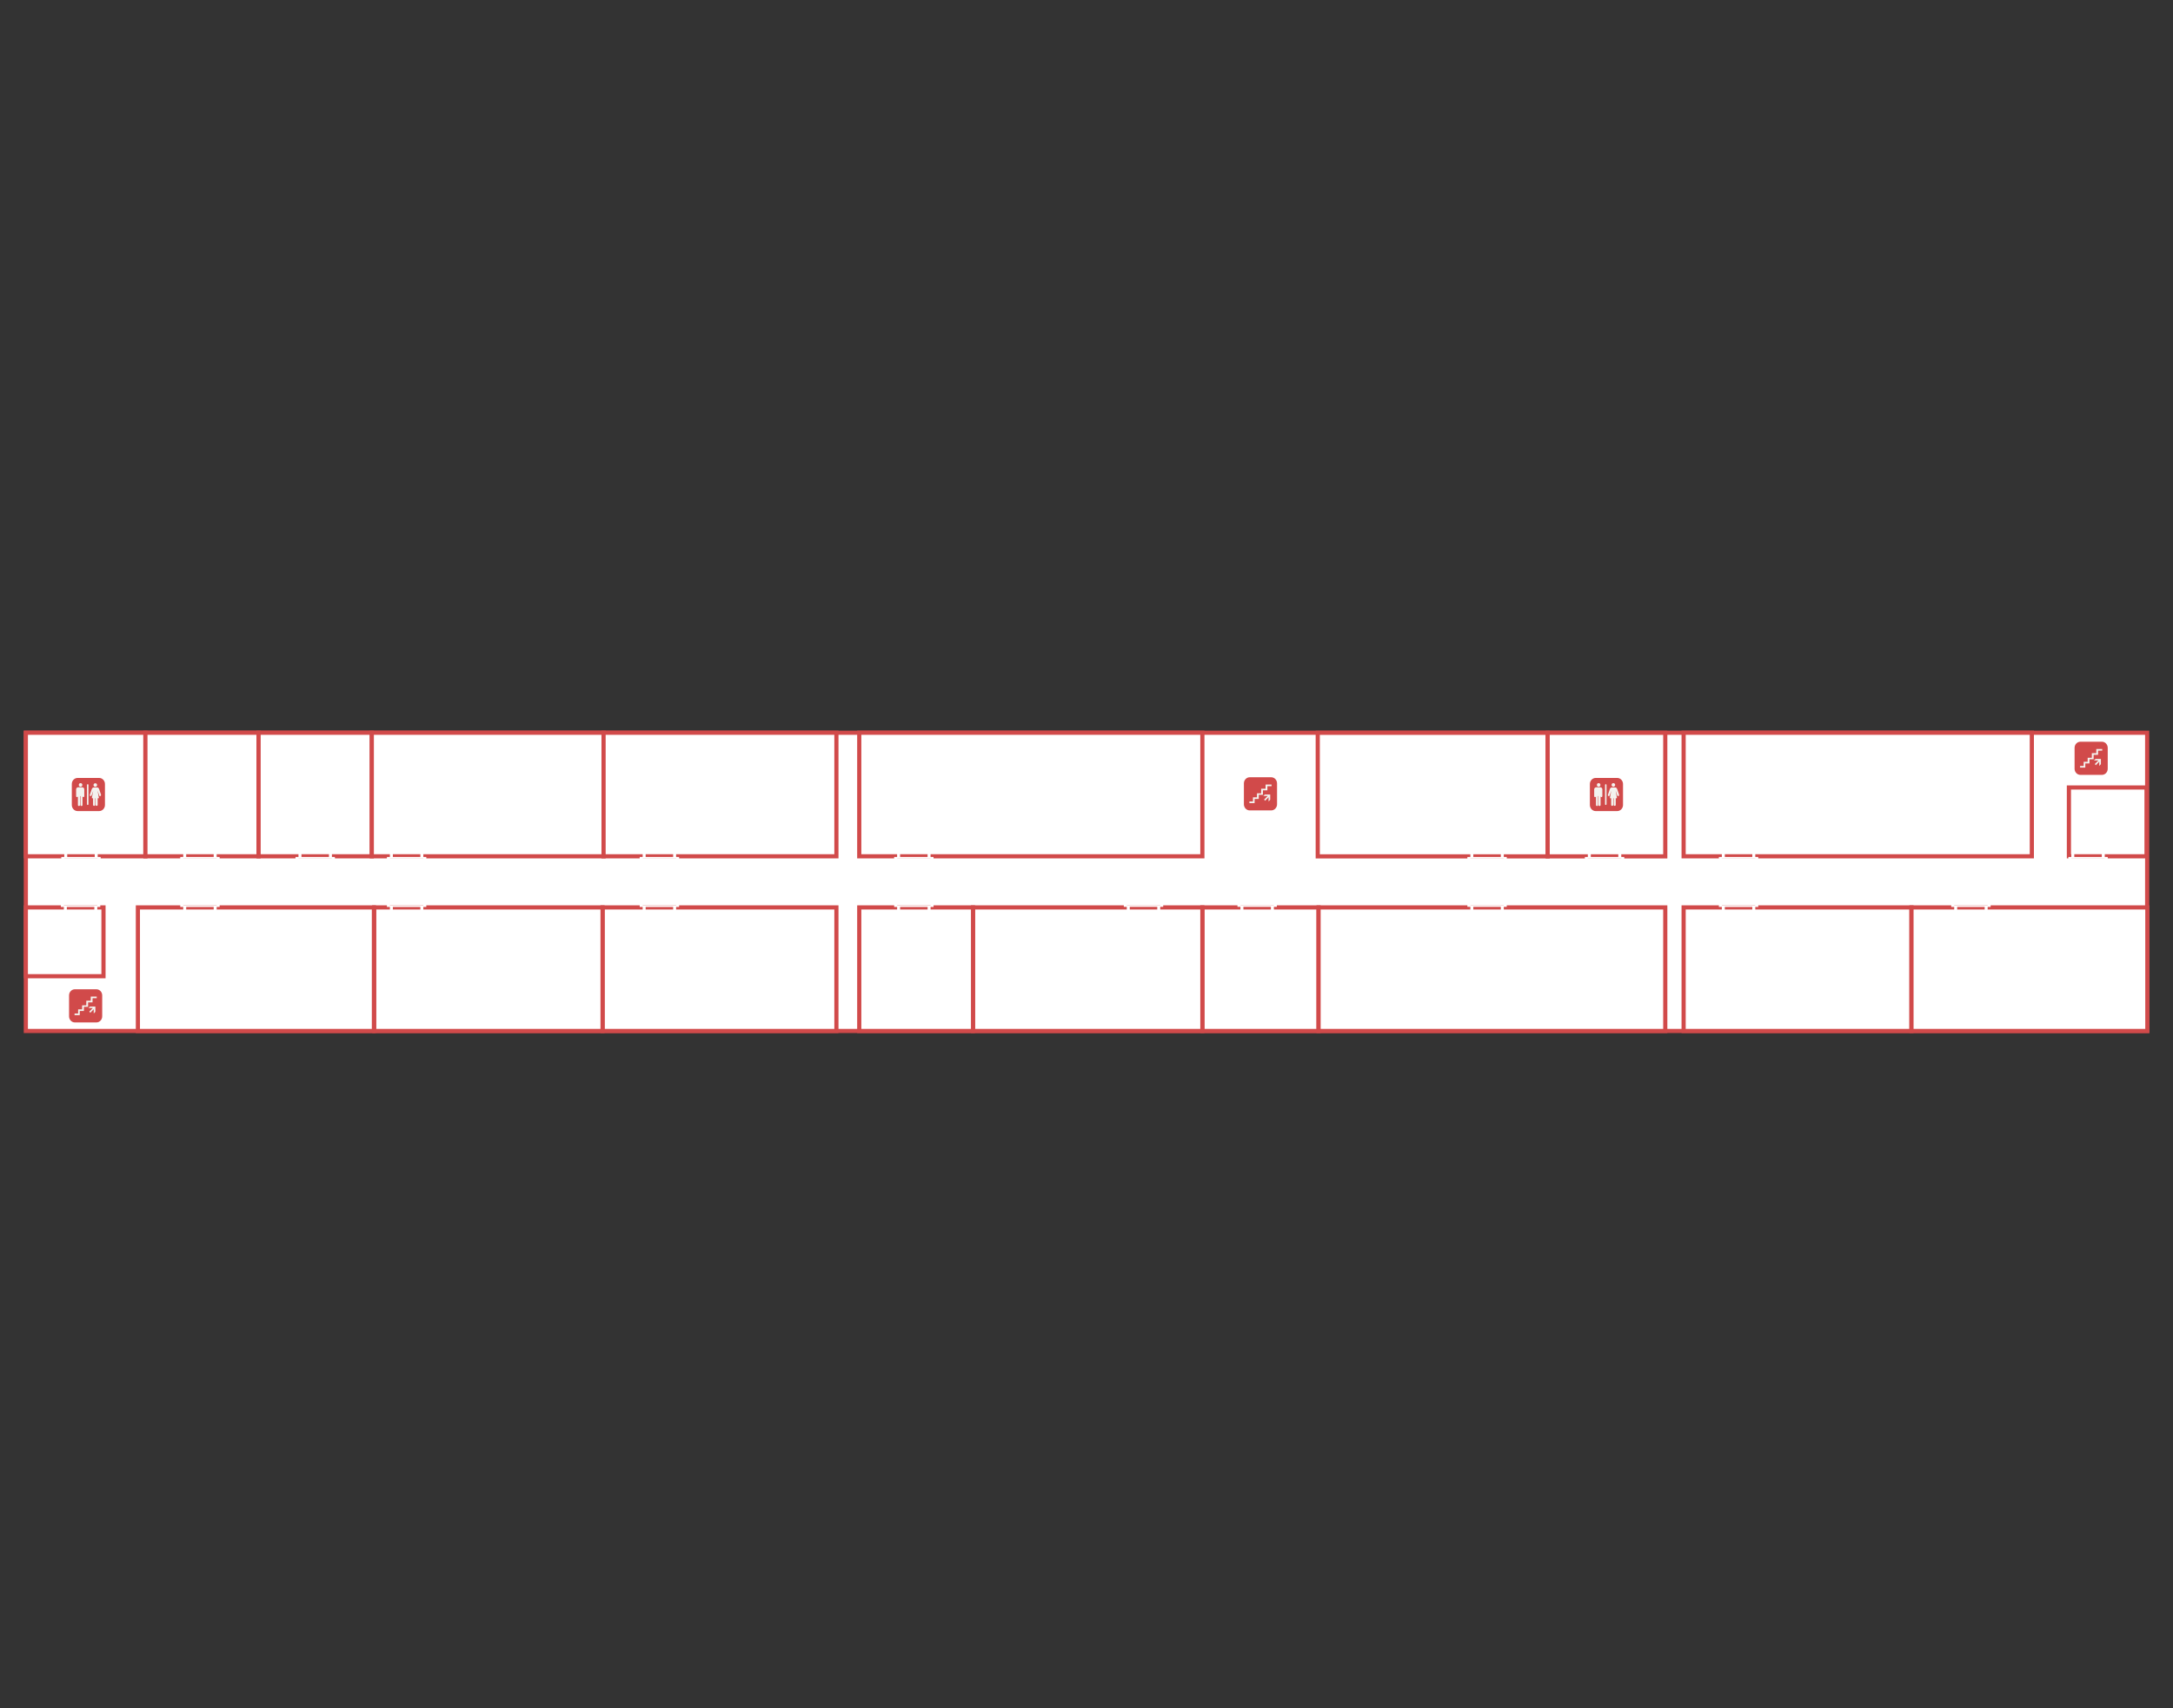 <?xml version="1.0" encoding="UTF-8"?>
<svg id="_Слой_1" xmlns="http://www.w3.org/2000/svg" version="1.1" viewBox="0 0 1461.95 1149.14">
  <rect x="0" y="0" width="1461.95" height="1149.14" fill="#333333" stroke="none"/>
  <!-- Generator: Adobe Illustrator 29.4.0, SVG Export Plug-In . SVG Version: 2.1.0 Build 152)  -->
  <defs>
    <style>
      .st0 {
        stroke: #d14a4a;
        stroke-miterlimit: 10;
        stroke-width: 2.8px;
      }

      .st0, .st1 {
        fill: #fff;
      }

      .st0, .st1, .st2 {
        fill-rule: evenodd;
      }

      .st3 {
        fill: #7fba27;
      }

      .st4 {
        fill: #f3f3ef;
      }

      .st2 {
        fill: #d14a4a;
      }

      .st5 {
        display: none;
      }
    </style>
  </defs>
  <polygon id="main-0-floor" class="st0" points="17.38 693.61 1444.57 693.61 1444.57 492.96 17.38 492.96 17.38 693.61"/>
  <polygon id="open-space-1" class="st0" points="17.38 576.09 97.83 576.09 97.83 492.96 17.38 492.96 17.38 576.09"/>
  <polygon id="open-space-11" class="st0" points="97.83 576.09 173.98 576.09 173.98 492.96 97.83 492.96 97.83 576.09"/>
  <polygon id="open-space-12" class="st0" points="173.98 576.09 250.14 576.09 250.14 492.96 173.98 492.96 173.98 576.09"/>
  <polygon id="open-space-13" class="st0" points="250.14 576.09 406.07 576.09 406.07 492.96 250.14 492.96 250.14 576.09"/>
  <polygon id="open-space-14" class="st0" points="406.07 576.09 562.72 576.09 562.72 492.96 406.07 492.96 406.07 576.09"/>
  <polygon id="open-space-15" class="st0" points="578.09 576.09 808.93 576.09 808.93 492.96 578.09 492.96 578.09 576.09"/>
  <polygon id="_x30_18" class="st0" points="808.93 693.61 887.11 693.61 887.11 610.48 808.93 610.48 808.93 693.61"/>
  <polygon id="_x30_181" class="st0" points="887.11 693.61 1120.36 693.61 1120.36 610.48 887.11 610.48 887.11 693.61"/>
  <polygon id="_x30_182" class="st0" points="1132.71 693.61 1286.01 693.61 1286.01 610.48 1132.71 610.48 1132.71 693.61"/>
  <polygon id="_x30_183" class="st0" points="1286.01 693.61 1444.69 693.61 1444.69 610.48 1286.01 610.48 1286.01 693.61"/>
  <polygon id="_x30_184" class="st0" points="654.63 693.61 808.93 693.61 808.93 610.48 654.63 610.48 654.63 693.61"/>
  <polygon id="_x30_185" class="st0" points="578.09 693.61 654.63 693.61 654.63 610.48 578.09 610.48 578.09 693.61"/>
  <polygon id="_x30_186" class="st0" points="405.39 693.61 562.72 693.61 562.72 610.48 405.39 610.48 405.39 693.61"/>
  <polygon id="_x30_187" class="st0" points="251.76 693.61 405.39 693.61 405.39 610.48 251.76 610.48 251.76 693.61"/>
  <polygon id="_x30_188" class="st0" points="92.77 693.61 251.56 693.61 251.56 610.48 92.77 610.48 92.77 693.61"/>
  <polygon id="_x30_09" class="st0" points="1132.71 576.09 1366.98 576.09 1366.98 492.96 1132.71 492.96 1132.71 576.09"/>
  <polygon id="_x30_13" class="st0" points="886.55 576.14 1041.23 576.14 1041.23 493.01 886.55 493.01 886.55 576.14"/>
  <polygon id="_x30_131" class="st0" points="1041.23 576.14 1120.36 576.14 1120.36 493.01 1041.23 493.01 1041.23 576.14"/>
  <polygon id="open-space-16" class="st0" points="17.38 656.77 69.62 656.77 69.62 610.48 17.38 610.48 17.38 656.77"/>
  <polygon id="open-space-17" class="st0" points="1391.92 576.09 1444.15 576.09 1444.15 529.8 1391.92 529.8 1391.92 576.09"/>
  <g id="icons">
    <g id="toilet-icon">
      <path class="st2" d="M52.21,523.37h14.5c2.2,0,3.9,1.9,3.9,4.1v14.1c0,2.3-1.8,4.1-3.9,4.1h-14.5c-2.2,0-3.9-1.9-3.9-4.1v-14.1c0-2.3,1.8-4.1,3.9-4.1Z"/>
      <path class="st4" d="M55.91,529.67h-3.3c-.8,0-1.4.6-1.4,1.4v4.6c0,.3.2.6.6.6h0c.3,0,.6-.3.6-.6v-4.6h0v10.5c0,.4.3.7.7.7s.7-.3.7-.7v-6h.3v6c0,.4.3.7.7.7s.7-.3.7-.7v-10.5h0v4.6c0,.3.3.6.6.6h0c.3,0,.6-.3.6-.6v-4.6h0c0-.8-.6-1.4-1.4-1.4h.6Z"/>
      <circle class="st4" cx="54.21" cy="528.07" r="1.2"/>
      <path class="st4" d="M68.01,534.77s-1.1-3.2-1.3-3.8c-.3-.8-.7-1.2-1.4-1.2h-2.2c-.6,0-1.1.4-1.4,1.2-.2.5-1.3,3.7-1.3,3.8,0,.3,0,.7.4.8.3,0,.7,0,.8-.4,0,0,.7-2,1.1-3.1,0,.3,0-.3-.9,4.6,0,.2,0,.4.3.4h.5v4.4c0,.4.3.7.7.7s.7-.3.7-.7v-4.4h.3v4.4c0,.4.3.7.7.7s.7-.3.7-.7v-4.4h.5c.2,0,.4-.2.3-.4-.9-4.9-.8-4.3-.8-4.6.4,1.1,1,3,1,3.1,0,.3.5.5.8.4s.5-.4.4-.8h.1Z"/>
      <circle class="st4" cx="64.12" cy="528.13" r="1.2" transform="translate(-467.77 539.22) rotate(-84.27)"/>
      <path class="st4" d="M59.01,527.57c-.3,0-.5.2-.5.5v13c0,.3.2.5.5.5s.5-.2.5-.5v-13c0-.3-.2-.5-.5-.5Z"/>
    </g>
    <g id="toilet-icon1">
      <path class="st2" d="M1073.54,523.37h14.5c2.2,0,3.9,1.9,3.9,4.1v14.1c0,2.3-1.8,4.1-3.9,4.1h-14.5c-2.2,0-3.9-1.9-3.9-4.1v-14.1c0-2.3,1.8-4.1,3.9-4.1Z"/>
      <path class="st4" d="M1077.24,529.67h-3.3c-.8,0-1.4.6-1.4,1.4v4.6c0,.3.2.6.6.6h0c.3,0,.6-.3.6-.6v-4.6h0v10.5c0,.4.3.7.7.7s.7-.3.7-.7v-6h.3v6c0,.4.3.7.7.7s.7-.3.7-.7v-10.5h0v4.6c0,.3.3.6.6.6h0c.3,0,.6-.3.6-.6v-4.6h0c0-.8-.6-1.4-1.4-1.4h.6Z"/>
      <circle class="st4" cx="1075.54" cy="528.07" r="1.2"/>
      <path class="st4" d="M1089.34,534.77s-1.1-3.2-1.3-3.8c-.3-.8-.7-1.2-1.4-1.2h-2.2c-.6,0-1.1.4-1.4,1.2-.2.5-1.3,3.7-1.3,3.8,0,.3,0,.7.4.8.3,0,.7,0,.8-.4,0,0,.7-2,1.1-3.1,0,.3,0-.3-.9,4.6,0,.2,0,.4.3.4h.5v4.4c0,.4.3.7.7.7s.7-.3.7-.7v-4.4h.3v4.4c0,.4.3.7.7.7s.7-.3.7-.7v-4.4h.5c.2,0,.4-.2.3-.4-.9-4.9-.8-4.3-.8-4.6.4,1.1,1,3,1,3.1,0,.3.5.5.8.4s.5-.4.4-.8h.1Z"/>
      <circle class="st4" cx="1085.44" cy="528.07" r="1.2"/>
      <path class="st4" d="M1080.34,527.57c-.3,0-.5.2-.5.5v13c0,.3.2.5.5.5s.5-.2.5-.5v-13c0-.3-.2-.5-.5-.5Z"/>
    </g>
    <g id="stairs-icon_29">
      <path class="st2" d="M840.77,522.92h14.5c2.2,0,3.9,1.9,3.9,4.1v14.1c0,2.3-1.8,4.1-3.9,4.1h-14.5c-2.2,0-3.9-1.9-3.9-4.1v-14.1c0-2.3,1.8-4.1,3.9-4.1Z"/>
      <polygon class="st4" points="854.57 535.52 854.57 534.52 853.47 534.52 850.97 534.52 849.87 535.52 852.87 535.52 850.47 537.92 851.17 538.72 853.47 536.32 853.47 539.22 854.57 538.02 854.57 535.52"/>
      <polygon class="st4" points="844.07 537.52 846.87 537.52 846.87 534.72 849.67 534.72 849.67 531.72 852.67 531.72 852.67 528.92 855.47 528.92 855.47 527.82 851.47 527.82 851.47 530.62 848.47 530.62 848.47 533.72 845.67 533.72 845.67 536.42 842.97 536.42 842.97 539.22 840.57 539.22 840.57 540.32 844.07 540.32 844.07 537.52"/>
    </g>
    <g id="stairs-icon_291">
      <path class="st2" d="M1399.64,499.01h14.5c2.2,0,3.9,1.9,3.9,4.1v14.1c0,2.3-1.8,4.1-3.9,4.1h-14.5c-2.2,0-3.9-1.9-3.9-4.1v-14.1c0-2.3,1.8-4.1,3.9-4.1Z"/>
      <polygon class="st4" points="1413.44 511.61 1413.44 510.61 1412.34 510.61 1409.84 510.61 1408.74 511.61 1411.74 511.61 1409.34 514.01 1410.04 514.81 1412.34 512.41 1412.34 515.31 1413.44 514.11 1413.44 511.61"/>
      <polygon class="st4" points="1402.94 513.61 1405.74 513.61 1405.74 510.81 1408.54 510.81 1408.54 507.81 1411.54 507.81 1411.54 505.01 1414.34 505.01 1414.34 503.91 1410.34 503.91 1410.34 506.71 1407.34 506.71 1407.34 509.81 1404.54 509.81 1404.54 512.51 1401.84 512.51 1401.84 515.31 1399.44 515.31 1399.44 516.41 1402.94 516.41 1402.94 513.61"/>
    </g>
    <g id="stairs-icon_292">
      <path class="st2" d="M50.36,665.56h14.5c2.2,0,3.9,1.9,3.9,4.1v14.1c0,2.3-1.8,4.1-3.9,4.1h-14.5c-2.2,0-3.9-1.9-3.9-4.1v-14.1c0-2.3,1.8-4.1,3.9-4.1Z"/>
      <polygon class="st4" points="64.16 678.16 64.16 677.16 63.06 677.16 60.56 677.16 59.46 678.16 62.46 678.16 60.06 680.56 60.76 681.36 63.06 678.96 63.06 681.86 64.16 680.66 64.16 678.16"/>
      <polygon class="st4" points="53.66 680.16 56.46 680.16 56.46 677.36 59.26 677.36 59.26 674.36 62.26 674.36 62.26 671.56 65.06 671.56 65.06 670.46 61.06 670.46 61.06 673.26 58.06 673.26 58.06 676.36 55.26 676.36 55.26 679.06 52.56 679.06 52.56 681.86 50.16 681.86 50.16 682.96 53.66 682.96 53.66 680.16"/>
    </g>
  </g>
  <g id="doors1">
    <path id="path13301" class="st1" d="M1314.75,610.16h22.5v-1.1h-22.5v1.1ZM1314.75,610.16v-3.9h-2v3.9h2ZM1337.25,610.16h2v-3.9h-2v3.9ZM1337.25,610.16v11.3h-2v-11.3h2ZM1314.75,610.16v11.3h2v-11.3h-2Z"/>
    <path id="path13302" class="st1" d="M1158.42,610.16h22.5v-1.1h-22.5v1.1ZM1158.42,610.16v-3.9h-2v3.9h2ZM1180.92,610.16h2v-3.9h-2v3.9ZM1180.92,610.16v11.3h-2v-11.3h2ZM1158.42,610.16v11.3h2v-11.3h-2Z"/>
    <path id="path13303" class="st1" d="M758.08,610.09h22.5v-1.1h-22.5v1.1ZM758.08,610.09v-3.9h-2v3.9h2ZM780.58,610.09h2v-3.9h-2v3.9ZM780.58,610.09v11.3h-2v-11.3h2ZM758.08,610.09v11.3h2v-11.3h-2Z"/>
    <path id="path13304" class="st1" d="M834.54,610.09h22.5v-1.1h-22.5v1.1ZM834.54,610.09v-3.9h-2v3.9h2ZM857.04,610.09h2v-3.9h-2v3.9ZM857.04,610.09v11.3h-2v-11.3h2ZM834.54,610.09v11.3h2v-11.3h-2Z"/>
    <path id="path13305" class="st1" d="M989.22,610.09h22.5v-1.1h-22.5v1.1ZM989.22,610.09v-3.9h-2v3.9h2ZM1011.72,610.09h2v-3.9h-2v3.9ZM1011.72,610.09v11.3h-2v-11.3h2ZM989.22,610.09v11.3h2v-11.3h-2Z"/>
    <path id="path13306" class="st1" d="M1416.04,576.55h-22.5v1.1h22.5v-1.1ZM1416.04,576.55v3.9h2v-3.9h-2ZM1393.54,576.55h-2v3.9h2v-3.9ZM1393.54,576.55v-11.3h2v11.3h-2ZM1416.04,576.55v-11.3h-2v11.3h2Z"/>
    <path id="path13307" class="st1" d="M603.57,610.17h22.5v-1.1h-22.5v1.1ZM603.57,610.17v-3.9h-2v3.9h2ZM626.07,610.17h2v-3.9h-2v3.9ZM626.07,610.17v11.3h-2v-11.3h2ZM603.57,610.17v11.3h2v-11.3h-2Z"/>
    <path id="path13308" class="st1" d="M432.38,610.17h22.5v-1.1h-22.5v1.1ZM432.38,610.17v-3.9h-2v3.9h2ZM454.88,610.17h2v-3.9h-2v3.9ZM454.88,610.17v11.3h-2v-11.3h2ZM432.38,610.17v11.3h2v-11.3h-2Z"/>
    <path id="path13309" class="st1" d="M262.31,610.17h22.5v-1.1h-22.5v1.1ZM262.31,610.17v-3.9h-2v3.9h2ZM284.81,610.17h2v-3.9h-2v3.9ZM284.81,610.17v11.3h-2v-11.3h2ZM262.31,610.17v11.3h2v-11.3h-2Z"/>
    <path id="path133010" class="st1" d="M123.27,610.17h22.5v-1.1h-22.5s0,1.1,0,1.1ZM123.27,610.17v-3.9h-2v3.9h2ZM145.77,610.17h2v-3.9h-2v3.9ZM145.77,610.17v11.3h-2v-11.3h2ZM123.27,610.17v11.3h2v-11.3h-2Z"/>
    <path id="path133011" class="st1" d="M42.96,610.17h22.5v-1.1h-22.5v1.1ZM42.96,610.17v-3.9h-2v3.9h2ZM65.46,610.17h2v-3.9h-2v3.9ZM65.46,610.17v11.3h-2v-11.3h2ZM42.96,610.17v11.3h2v-11.3h-2Z"/>
    <path id="path133012" class="st1" d="M65.73,576.54h-22.5v1.1h22.5v-1.1ZM65.73,576.54v3.9h2v-3.9h-2ZM43.23,576.54h-2v3.9h2v-3.9ZM43.23,576.54v-11.3h2v11.3h-2ZM65.73,576.54v-11.3h-2v11.3h2Z"/>
    <path id="path133013" class="st1" d="M145.77,576.54h-22.5v1.1h22.5v-1.1ZM145.77,576.54v3.9h2v-3.9h-2ZM123.27,576.54h-2v3.9h2v-3.9ZM123.27,576.54v-11.3h2v11.3h-2ZM145.77,576.54v-11.3h-2v11.3h2Z"/>
    <path id="path133014" class="st1" d="M223.31,576.54h-22.5v1.1h22.5v-1.1ZM223.31,576.54v3.9h2v-3.9h-2ZM200.81,576.54h-2v3.9h2v-3.9ZM200.81,576.54v-11.3h2v11.3h-2ZM223.31,576.54v-11.3h-2v11.3h2Z"/>
    <path id="path133015" class="st1" d="M284.81,576.54h-22.5v1.1h22.5v-1.1ZM284.81,576.54v3.9h2v-3.9h-2ZM262.31,576.54h-2v3.9h2v-3.9ZM262.31,576.54v-11.3h2v11.3h-2ZM284.81,576.54v-11.3h-2v11.3h2Z"/>
    <path id="path133016" class="st1" d="M454.88,576.54h-22.5v1.1h22.5v-1.1ZM454.88,576.54v3.9h2v-3.9h-2ZM432.38,576.54h-2v3.9h2v-3.9ZM432.38,576.54v-11.3h2v11.3h-2ZM454.88,576.54v-11.3h-2v11.3h2Z"/>
    <path id="path133017" class="st1" d="M626.06,576.54h-22.5v1.1h22.5v-1.1ZM626.06,576.54v3.9h2v-3.9h-2ZM603.56,576.54h-2v3.9h2v-3.9ZM603.56,576.54v-11.3h2v11.3h-2ZM626.06,576.54v-11.3h-2v11.3h2Z"/>
    <path id="path133018" class="st1" d="M1011.72,576.54h-22.5v1.1h22.5v-1.1ZM1011.72,576.54v3.9h2v-3.9h-2ZM989.22,576.54h-2v3.9h2v-3.9ZM989.22,576.54v-11.3h2v11.3h-2ZM1011.72,576.54v-11.3h-2v11.3h2Z"/>
    <path id="path133019" class="st1" d="M1090.76,576.54h-22.5v1.1h22.5v-1.1ZM1090.76,576.54v3.9h2v-3.9h-2ZM1068.26,576.54h-2v3.9h2v-3.9ZM1068.26,576.54v-11.3h2v11.3h-2ZM1090.76,576.54v-11.3h-2v11.3h2Z"/>
    <path id="path133020" class="st1" d="M1180.92,576.54h-22.5v1.1h22.5v-1.1ZM1180.92,576.54v3.9h2v-3.9h-2ZM1158.42,576.54h-2v3.9h2v-3.9ZM1158.42,576.54v-11.3h2v11.3h-2ZM1180.92,576.54v-11.3h-2v11.3h2Z"/>
  </g>
  <g id="points" class="st5">
    <circle id="p-11" class="st3" cx="614.82" cy="593.09" r="6.6"/>
    <circle id="p-12" class="st3" cx="614.82" cy="612.07" r="6.6"/>
    <circle id="p-13" class="st3" cx="614.82" cy="576.19" r="6.6"/>
    <circle id="p-14" class="st3" cx="769.2" cy="612.07" r="6.6"/>
    <circle id="p-15" class="st3" cx="769.33" cy="593.09" r="6.6"/>
    <circle id="p-16" class="st3" cx="845.79" cy="593.09" r="6.6"/>
    <circle id="p-17" class="st3" cx="845.79" cy="612.07" r="6.6"/>
    <circle id="p-18" class="st3" cx="1000.47" cy="593.09" r="6.6"/>
    <circle id="p-19" class="st3" cx="1000.47" cy="612.07" r="6.6"/>
    <circle id="p-110" class="st3" cx="1000.47" cy="576.19" r="6.6"/>
    <circle id="p-111" class="st3" cx="1079.34" cy="593.09" r="6.6"/>
    <circle id="p-112" class="st3" cx="1079.34" cy="576.19" r="6.6"/>
    <circle id="p-113" class="st3" cx="1169.67" cy="576.19" r="6.6"/>
    <circle id="p-114" class="st3" cx="1169.67" cy="593.09" r="6.6"/>
    <circle id="p-115" class="st3" cx="1169.67" cy="612.07" r="6.6"/>
    <circle id="p-116" class="st3" cx="1326" cy="593.09" r="6.6"/>
    <circle id="p-117" class="st3" cx="1326" cy="612.07" r="6.6"/>
    <circle id="p-118" class="st3" cx="1404.79" cy="593.09" r="6.6"/>
    <circle id="p-119" class="st3" cx="1404.79" cy="576.61" r="6.6"/>
    <circle id="p-120" class="st3" cx="443.01" cy="612.07" r="6.6"/>
    <circle id="p-121" class="st3" cx="443.14" cy="593.09" r="6.6"/>
    <circle id="p-122" class="st3" cx="443.14" cy="576.19" r="6.6"/>
    <circle id="p-123" class="st3" cx="273.5" cy="612.07" r="6.6"/>
    <circle id="p-124" class="st3" cx="273.63" cy="593.09" r="6.6"/>
    <circle id="p-125" class="st3" cx="273.63" cy="576.19" r="6.6"/>
    <circle id="p-126" class="st3" cx="134.46" cy="612.1" r="6.6" transform="translate(-485.24 705.52) rotate(-86.18)"/>
    <circle id="p-127" class="st3" cx="134.6" cy="593.12" r="6.6" transform="translate(-466.17 687.94) rotate(-86.18)"/>
    <circle id="p-128" class="st3" cx="134.6" cy="576.22" r="6.6" transform="translate(-449.31 672.16) rotate(-86.18)"/>
    <circle id="p-129" class="st3" cx="212.13" cy="593.09" r="6.6"/>
    <circle id="p-130" class="st3" cx="212.13" cy="576.19" r="6.6"/>
    <circle id="p-131" class="st3" cx="55.04" cy="612.07" r="6.6"/>
    <circle id="p-132" class="st3" cx="55.17" cy="593.09" r="6.6"/>
    <circle id="p-133" class="st3" cx="55.17" cy="576.19" r="6.6"/>
  </g>
</svg>